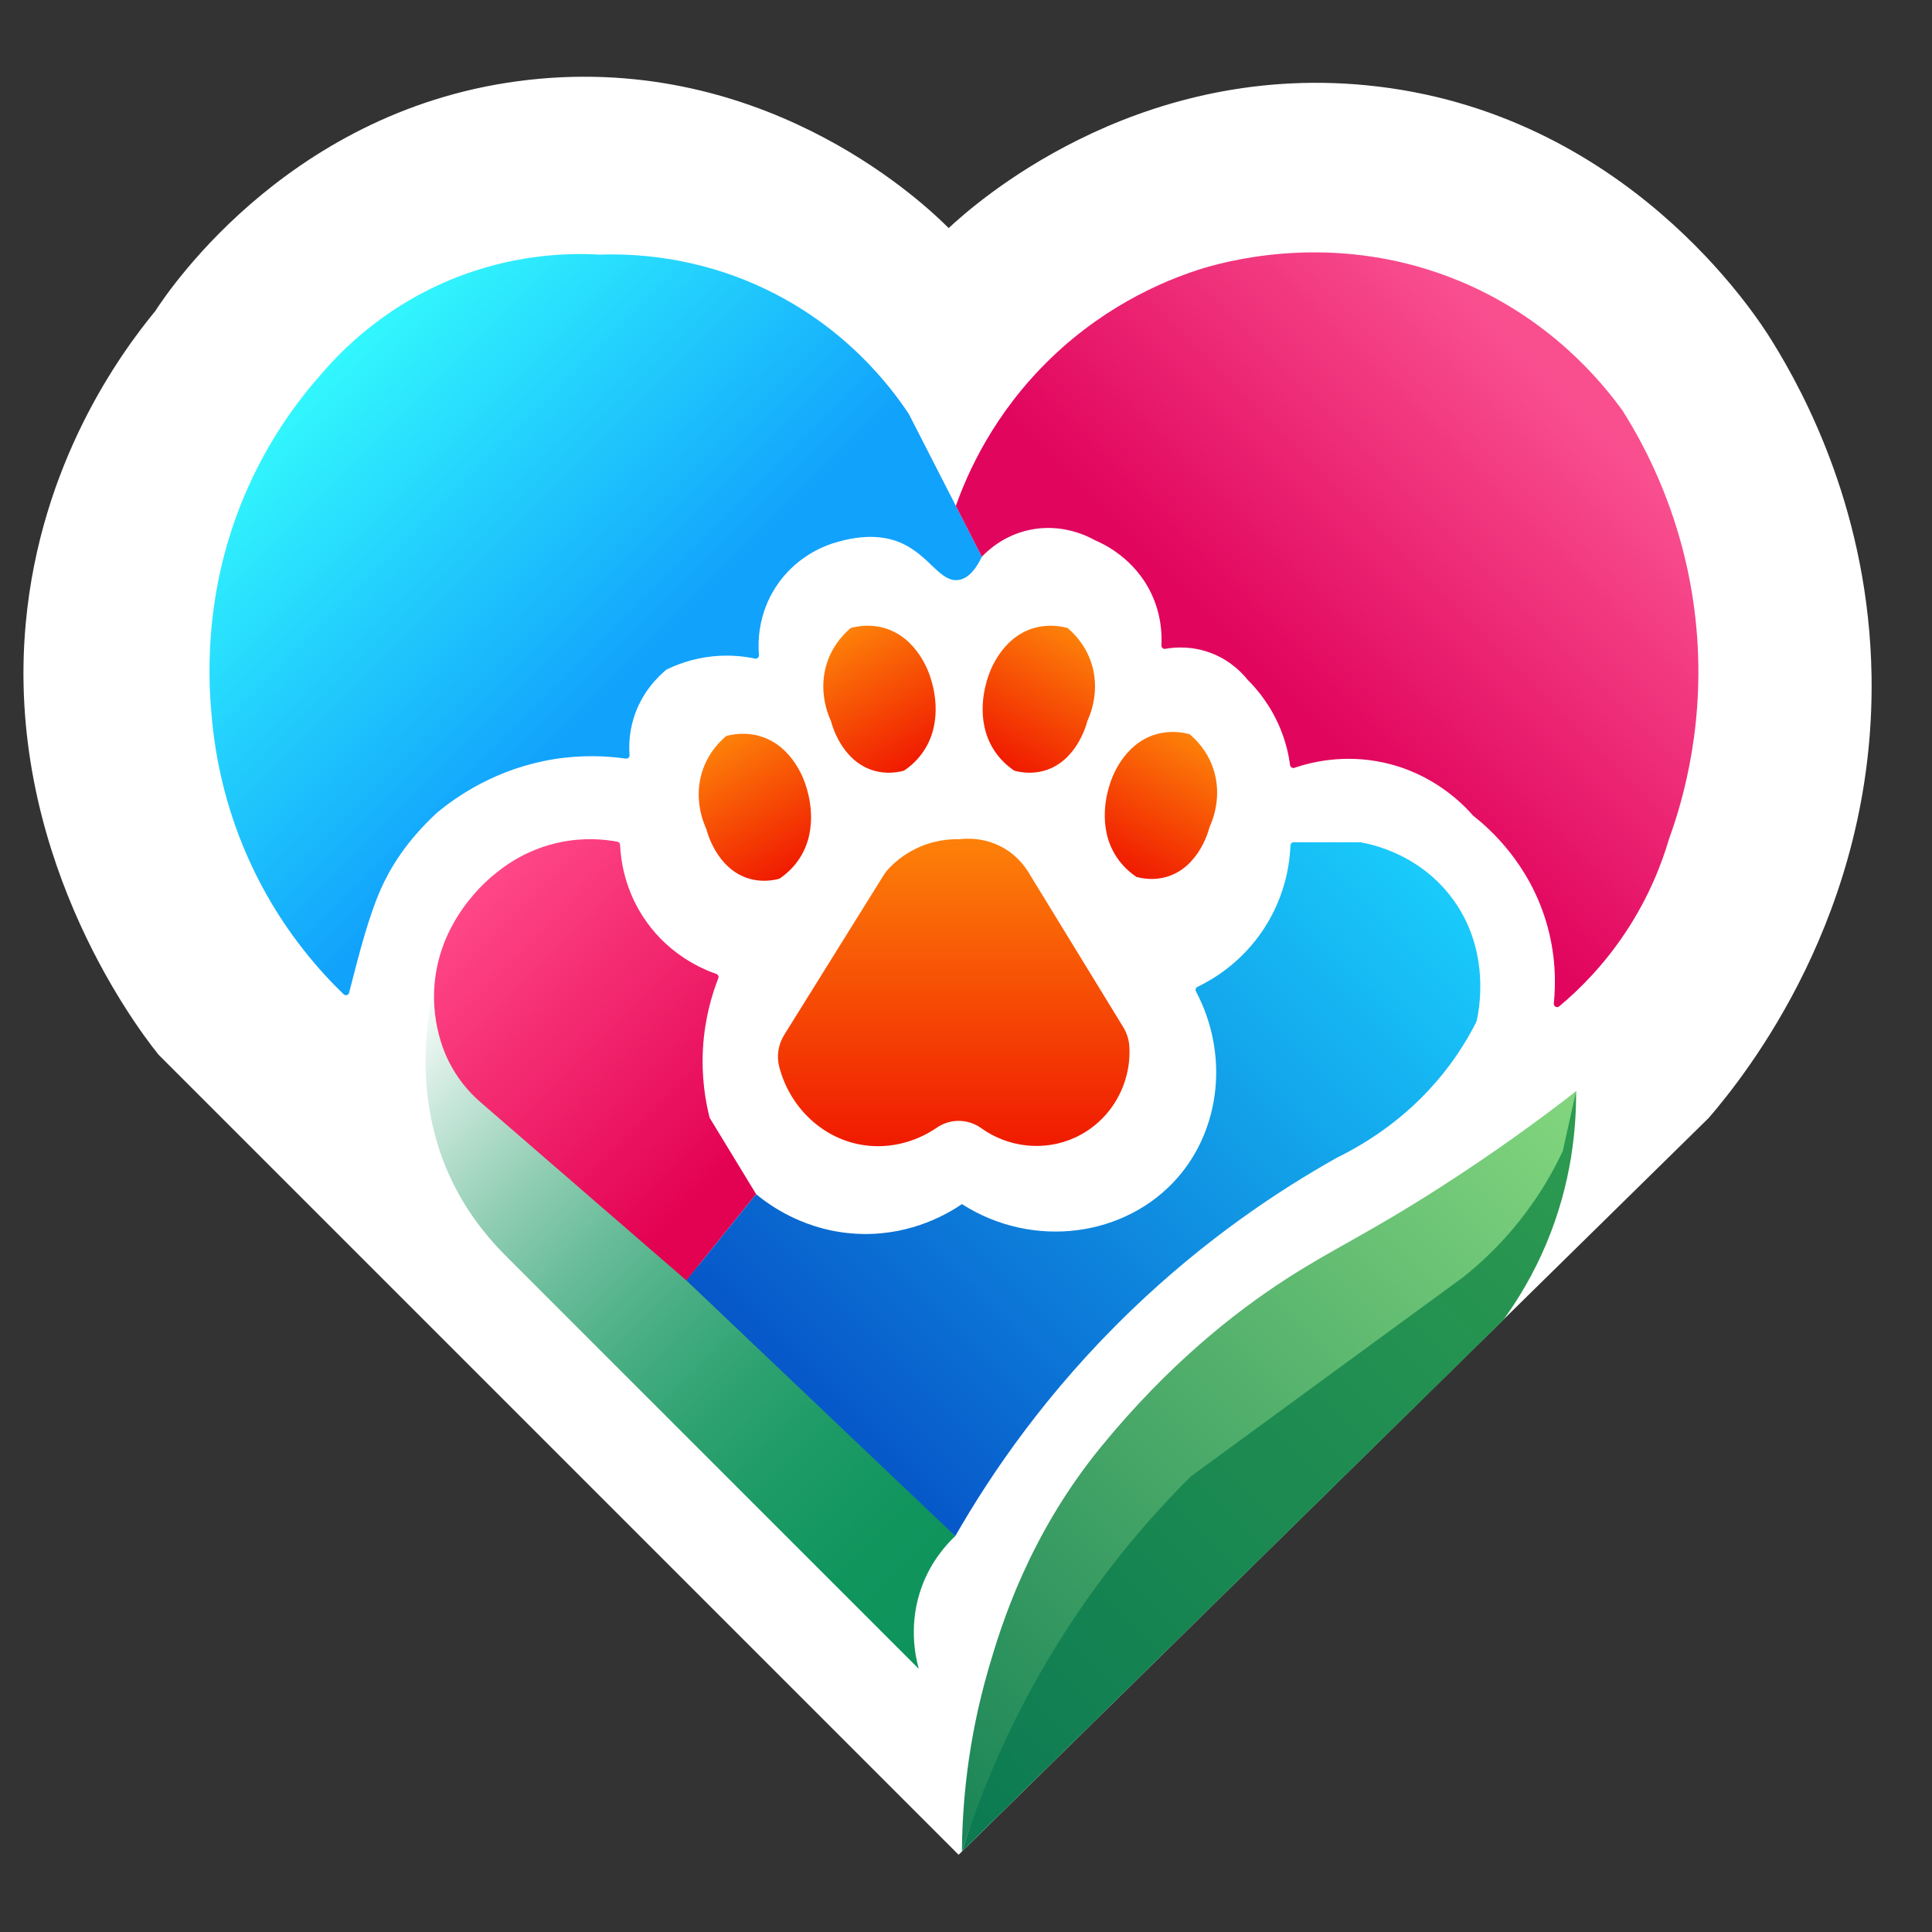 <?xml version="1.0" encoding="UTF-8"?>
<svg id="Logo_Mark_-_Gradient" data-name="Logo Mark - Gradient" xmlns="http://www.w3.org/2000/svg" xmlns:xlink="http://www.w3.org/1999/xlink" viewBox="0 0 1920 1920">
  <rect x="0" y="0" width="1920" height="1920" fill="#333333" stroke="none"/>
  <defs>
    <style>
      .cls-1 {
        fill: url(#linear-gradient-2);
      }

      .cls-2 {
        fill: #fff;
      }

      .cls-3 {
        fill: url(#linear-gradient-6);
      }

      .cls-4 {
        fill: url(#linear-gradient-11);
      }

      .cls-5 {
        fill: url(#linear-gradient-10);
      }

      .cls-6 {
        fill: url(#linear-gradient-5);
      }

      .cls-7 {
        fill: url(#linear-gradient-7);
      }

      .cls-8 {
        fill: url(#linear-gradient-9);
      }

      .cls-9 {
        fill: url(#linear-gradient-3);
      }

      .cls-10 {
        fill: url(#linear-gradient);
      }

      .cls-11 {
        fill: url(#linear-gradient-4);
      }

      .cls-12 {
        fill: url(#linear-gradient-8);
      }

      .cls-13 {
        fill: url(#linear-gradient-12);
      }
    </style>
    <linearGradient id="linear-gradient" x1="308.51" y1="381.01" x2="613.96" y2="686.46" gradientUnits="userSpaceOnUse">
      <stop offset="0" stop-color="#32f7fd"/>
      <stop offset="1" stop-color="#11a2fc"/>
    </linearGradient>
    <linearGradient id="linear-gradient-2" x1="962.56" y1="1609" x2="381.91" y2="1028.35" gradientUnits="userSpaceOnUse">
      <stop offset="0" stop-color="#0d945b"/>
      <stop offset=".14" stop-color="#10955d"/>
      <stop offset=".27" stop-color="#1b9a65"/>
      <stop offset=".4" stop-color="#2ea271"/>
      <stop offset=".52" stop-color="#48ae83"/>
      <stop offset=".64" stop-color="#6abd9a"/>
      <stop offset=".76" stop-color="#94cfb6"/>
      <stop offset=".88" stop-color="#c5e5d8"/>
      <stop offset="1" stop-color="#fdfefd"/>
      <stop offset="1" stop-color="#fff"/>
    </linearGradient>
    <linearGradient id="linear-gradient-3" x1="1570.53" y1="405.4" x2="1282.7" y2="693.23" gradientUnits="userSpaceOnUse">
      <stop offset="0" stop-color="#f94f8f"/>
      <stop offset="1" stop-color="#e1055d"/>
    </linearGradient>
    <linearGradient id="linear-gradient-4" x1="735.31" y1="1155.52" x2="469.61" y2="889.83" gradientUnits="userSpaceOnUse">
      <stop offset="0" stop-color="#e30151"/>
      <stop offset="1" stop-color="#ff4787"/>
    </linearGradient>
    <linearGradient id="linear-gradient-5" x1="815.22" y1="1405.58" x2="1386.67" y2="834.13" gradientUnits="userSpaceOnUse">
      <stop offset="0" stop-color="#0757c9"/>
      <stop offset="1" stop-color="#19cbfb"/>
    </linearGradient>
    <linearGradient id="linear-gradient-6" x1="947.8" y1="1139.08" x2="947.8" y2="833.5" gradientUnits="userSpaceOnUse">
      <stop offset="0" stop-color="#f01a01"/>
      <stop offset="1" stop-color="#fd8109"/>
    </linearGradient>
    <linearGradient id="linear-gradient-7" x1="787.52" y1="865.78" x2="712.89" y2="736.52" gradientUnits="userSpaceOnUse">
      <stop offset="0" stop-color="#f01a01"/>
      <stop offset="1" stop-color="#fd8109"/>
    </linearGradient>
    <linearGradient id="linear-gradient-8" x1="911.34" y1="758.4" x2="836.72" y2="629.15" gradientUnits="userSpaceOnUse">
      <stop offset="0" stop-color="#f01a01"/>
      <stop offset="1" stop-color="#fd8109"/>
    </linearGradient>
    <linearGradient id="linear-gradient-9" x1="995.04" y1="758.4" x2="1069.67" y2="629.15" gradientUnits="userSpaceOnUse">
      <stop offset="0" stop-color="#f01a01"/>
      <stop offset="1" stop-color="#fd8109"/>
    </linearGradient>
    <linearGradient id="linear-gradient-10" x1="1116.41" y1="863.97" x2="1191.04" y2="734.72" gradientUnits="userSpaceOnUse">
      <stop offset="0" stop-color="#f01a01"/>
      <stop offset="1" stop-color="#fd8109"/>
    </linearGradient>
    <linearGradient id="linear-gradient-11" x1="908.12" y1="1792.1" x2="1591.04" y2="1109.18" gradientUnits="userSpaceOnUse">
      <stop offset="0" stop-color="#0c7a52"/>
      <stop offset="1" stop-color="#2d9b50"/>
    </linearGradient>
    <linearGradient id="linear-gradient-12" x1="888.42" y1="1772.4" x2="1571.34" y2="1089.48" gradientUnits="userSpaceOnUse">
      <stop offset="0" stop-color="#1a8457"/>
      <stop offset="1" stop-color="#83d67e"/>
    </linearGradient>
  </defs>
  <path class="cls-2" d="m952.66,1843.24l745.61-732.41c36.25-42.25,165.28-202.91,161.66-438.79-2.47-161.12-65.64-279.56-98.97-333.21-14.45-23.58-145.07-228.68-402.5-254.03-233.48-23-391.73,119.54-415.69,141.86-20.76-20.83-173.61-168.96-405.8-148.46-242.02,21.37-367.86,208.08-382.7,230.94-34.59,42.16-113.94,150.64-128.67,310.12-20.64,223.5,104.2,394.47,131.97,428.89"/>
  <path class="cls-10" d="m434.69,807.31c18.99-15.61,58.49-43.55,115.47-52.79,28.32-4.59,53.04-3.29,71.71-.63,2.1.3,3.93-1.38,3.78-3.5-.67-8.95-.42-21.43,3.7-35.46,7.93-27.02,25.33-43.17,32.99-49.49,9.79-4.8,25.67-11.13,46.19-13.2,17.02-1.71,31.45.09,41.75,2.28,2.16.46,4.14-1.27,3.95-3.47-1.06-12.38-1.14-40.44,16.98-68.09,19.48-29.72,47.63-40.12,56.09-42.89,33.05-10.53,54.87-6.59,69.28,0,27.31,12.49,38.01,39.08,56.09,36.29,10.89-1.68,18.34-13.09,23.09-23.09-24.19-47.29-48.39-94.58-72.58-141.86-18.17-27.35-63.18-87.03-145.16-125.37-67.81-31.71-129.35-34.05-161.66-32.99-29.86-1.71-79.27-.64-135.27,19.79-75.01,27.37-121.1,74.62-141.86,98.97-23.01,25.95-50.58,63.05-72.58,112.17-42.54,94.96-40.68,182.19-36.29,227.64,3.23,38.13,13.5,100.68,49.49,168.26,26.18,49.17,57.3,84.7,81.64,108.22,1.83,1.77,4.88.91,5.5-1.57.56-2.27,1.21-4.85,1.94-7.68,8.05-31.36,17.62-68.64,29.69-95.68,8.5-19.03,24.42-46.84,56.09-75.88Z"/>
  <path class="cls-1" d="m949.36,1526.52c-172.66-182.55-345.31-365.11-517.97-547.66-9.29,42.88-17.48,113.4,13.2,184.75,20.2,46.99,49.33,75.73,62.68,89.08,135.27,135.27,270.53,270.53,405.8,405.8-3.36-12.16-10.7-45.12,3.3-82.48,9.26-24.7,23.95-40.94,32.99-49.49Z"/>
  <path class="cls-9" d="m949.92,502.78c11.17-31.6,37.17-91.86,95.11-147.46,58.16-55.8,119.7-79.27,151.76-89.08,31.94-9.31,136.98-35.55,254.03,13.2,89.61,37.32,140.68,99.61,161.66,128.67,22.84,36.06,61.85,108.16,72.58,207.85,10.68,99.23-11.83,177.66-26.39,217.74-7.03,23.95-19.61,57.17-42.89,92.38-22.29,33.71-46.84,57.83-66.24,74.02-2.27,1.89-5.67.07-5.37-2.87,2-19.63,2.19-48.46-7.57-81.04-17.6-58.77-56.55-92.96-72.58-105.57-9.56-10.93-39.16-41.91-89.08-52.79-39.73-8.66-72.5-.26-88.52,5.22-1.97.67-4.06-.58-4.34-2.64-1.34-9.95-4.01-22.24-9.41-35.58-9.63-23.8-23.52-40.08-32.99-49.49-4.9-6.09-16.57-18.93-36.29-26.39-19.04-7.21-36.03-5.8-45.32-4.15-2.09.37-3.97-1.27-3.86-3.38.6-11.45-.18-30.95-10.2-51.85-16.79-35.03-47.63-49.22-56.09-52.79-6.55-3.68-32.84-17.42-65.98-9.9-24.73,5.62-40.19,20.1-46.19,26.39"/>
  <path class="cls-11" d="m613.53,836.49c1.52.28,2.64,1.54,2.71,3.08.62,14.26,4.2,45.67,26.31,76.62,23.79,33.29,55.29,46.83,69.33,51.7,1.75.61,2.65,2.55,1.97,4.28-6.36,16.27-13.49,40.03-15.22,69.38-1.7,28.92,2.44,52.9,6.6,69.28,15.4,25.29,30.79,50.59,46.19,75.88-23.09,28.59-46.19,57.19-69.28,85.78-68.13-58.98-136.26-117.95-204.38-176.93-17.34-15.01-30.65-34.19-38.13-55.87-5.2-15.08-8.95-33.4-8.23-54.23,2.46-71.09,54.99-112.86,62.68-118.77,10.48-8.46,31.78-23.3,62.68-29.69,23.8-4.92,43.98-2.9,56.77-.51Z"/>
  <path class="cls-6" d="m1351.86,837c11.82,2.11,56.63,11.55,89.08,52.79,42.4,53.89,28.35,117.18,26.39,125.37-6.82,13.55-15.44,28.11-26.39,42.89-36.65,49.46-81.51,77.28-112.17,92.38-57.71,32.34-130.77,80.78-204.55,151.76-83.97,80.78-139.43,162.42-174.86,224.34-89.08-84.68-178.15-169.36-267.23-254.03l69.28-85.78c10.94,9.13,48.91,38.51,105.57,39.59,50.62.97,86.56-21.21,98.97-29.69,71.14,45.47,163.19,32.41,214.44-26.39,43.09-49.45,50.67-123.58,18.15-184.99-.88-1.66-.25-3.69,1.45-4.5,14.64-7.01,43.9-23.79,66.17-57.94,21.93-33.63,25.67-66.58,26.3-82.63.07-1.77,1.52-3.15,3.29-3.15h66.08Z"/>
  <path class="cls-3" d="m953.76,833.97c6.51-.75,25.8-2.12,45.09,9.62,12.46,7.58,19.58,17.39,23.09,23.09,31.45,51.38,62.91,102.75,94.36,154.13,3.51,5.74,5.6,12.25,6.01,18.97,2.33,38.34-19.08,74.86-54.19,90.84-30.73,13.98-66.31,9.67-93.02-9.5-13.11-9.41-30.71-9.64-44.02-.51-22.72,15.58-50.56,21.94-77.41,16.61-38.28-7.61-69.12-37.95-79.3-77.1-2.81-10.79-.87-22.28,5.02-31.75,32.98-52.97,65.96-105.93,98.94-158.9,1.25-2.01,2.66-3.89,4.27-5.62,5.63-6.06,14.51-14.01,27.16-20.25,18.42-9.09,35.32-9.84,43.99-9.62Z"/>
  <path class="cls-7" d="m721.72,731.43c-5.88,4.94-16.94,15.66-23.09,32.99-10.17,28.6.66,53.68,3.3,59.38.5,2.11,10.06,40.1,42.89,49.49,12.15,3.47,23.02,1.76,29.69,0,6.26-4.22,13.68-10.54,19.79-19.79,20.22-30.61,8.59-66.7,6.6-72.58-.92-3.16-12.21-39.85-46.19-49.49-13.75-3.9-25.92-1.87-32.99,0Z"/>
  <path class="cls-12" d="m845.54,624.05c-5.88,4.94-16.94,15.66-23.09,32.99-10.17,28.6.66,53.68,3.3,59.38.5,2.11,10.06,40.1,42.89,49.49,12.15,3.47,23.02,1.76,29.69,0,6.26-4.22,13.68-10.54,19.79-19.79,20.22-30.61,8.59-66.7,6.6-72.58-.92-3.16-12.21-39.85-46.19-49.49-13.75-3.9-25.92-1.87-32.99,0Z"/>
  <path class="cls-8" d="m1060.85,624.05c5.88,4.94,16.94,15.66,23.09,32.99,10.17,28.6-.66,53.68-3.3,59.38-.5,2.11-10.06,40.1-42.89,49.49-12.15,3.47-23.02,1.76-29.69,0-6.26-4.22-13.68-10.54-19.79-19.79-20.22-30.61-8.59-66.7-6.6-72.58.92-3.16,12.21-39.85,46.19-49.49,13.75-3.9,25.92-1.87,32.99,0Z"/>
  <path class="cls-5" d="m1182.21,729.62c5.88,4.94,16.94,15.66,23.09,32.99,10.17,28.6-.66,53.68-3.3,59.38-.5,2.11-10.06,40.1-42.89,49.49-12.15,3.47-23.02,1.76-29.69,0-6.26-4.22-13.68-10.54-19.79-19.79-20.22-30.61-8.59-66.7-6.6-72.58.92-3.16,12.21-39.85,46.19-49.49,13.75-3.9,25.92-1.87,32.99,0Z"/>
  <path class="cls-4" d="m1566.3,1084.44c.27,35.79-4.13,91.02-29.69,151.76-13.07,31.05-28.63,56.3-42.89,75.88-179.25,175.95-358.51,351.91-537.76,527.86,31.89-98.97,63.78-197.95,95.68-296.92l293.62-257.33c73.68-67.08,147.36-134.17,221.04-201.25Z"/>
  <path class="cls-13" d="m955.96,1839.94c.3-44.8,5.21-108.48,26.39-181.45,12.82-44.17,40.32-133.25,112.17-221.04,67.75-82.78,133.36-133.6,181.45-164.96,47.66-31.07,81.11-44.97,155.06-92.38,59.15-37.92,105.32-72.35,135.27-95.68-4.4,19.79-8.8,39.59-13.2,59.38-9.11,19.5-22.71,43.89-42.89,69.28-19.56,24.61-39.56,42.96-56.09,56.09-90.18,65.98-180.35,131.97-270.53,197.95-38.53,38.27-83.24,89.46-125.37,155.06-52.31,81.47-83.37,158.3-102.27,217.74Z"/>
</svg>